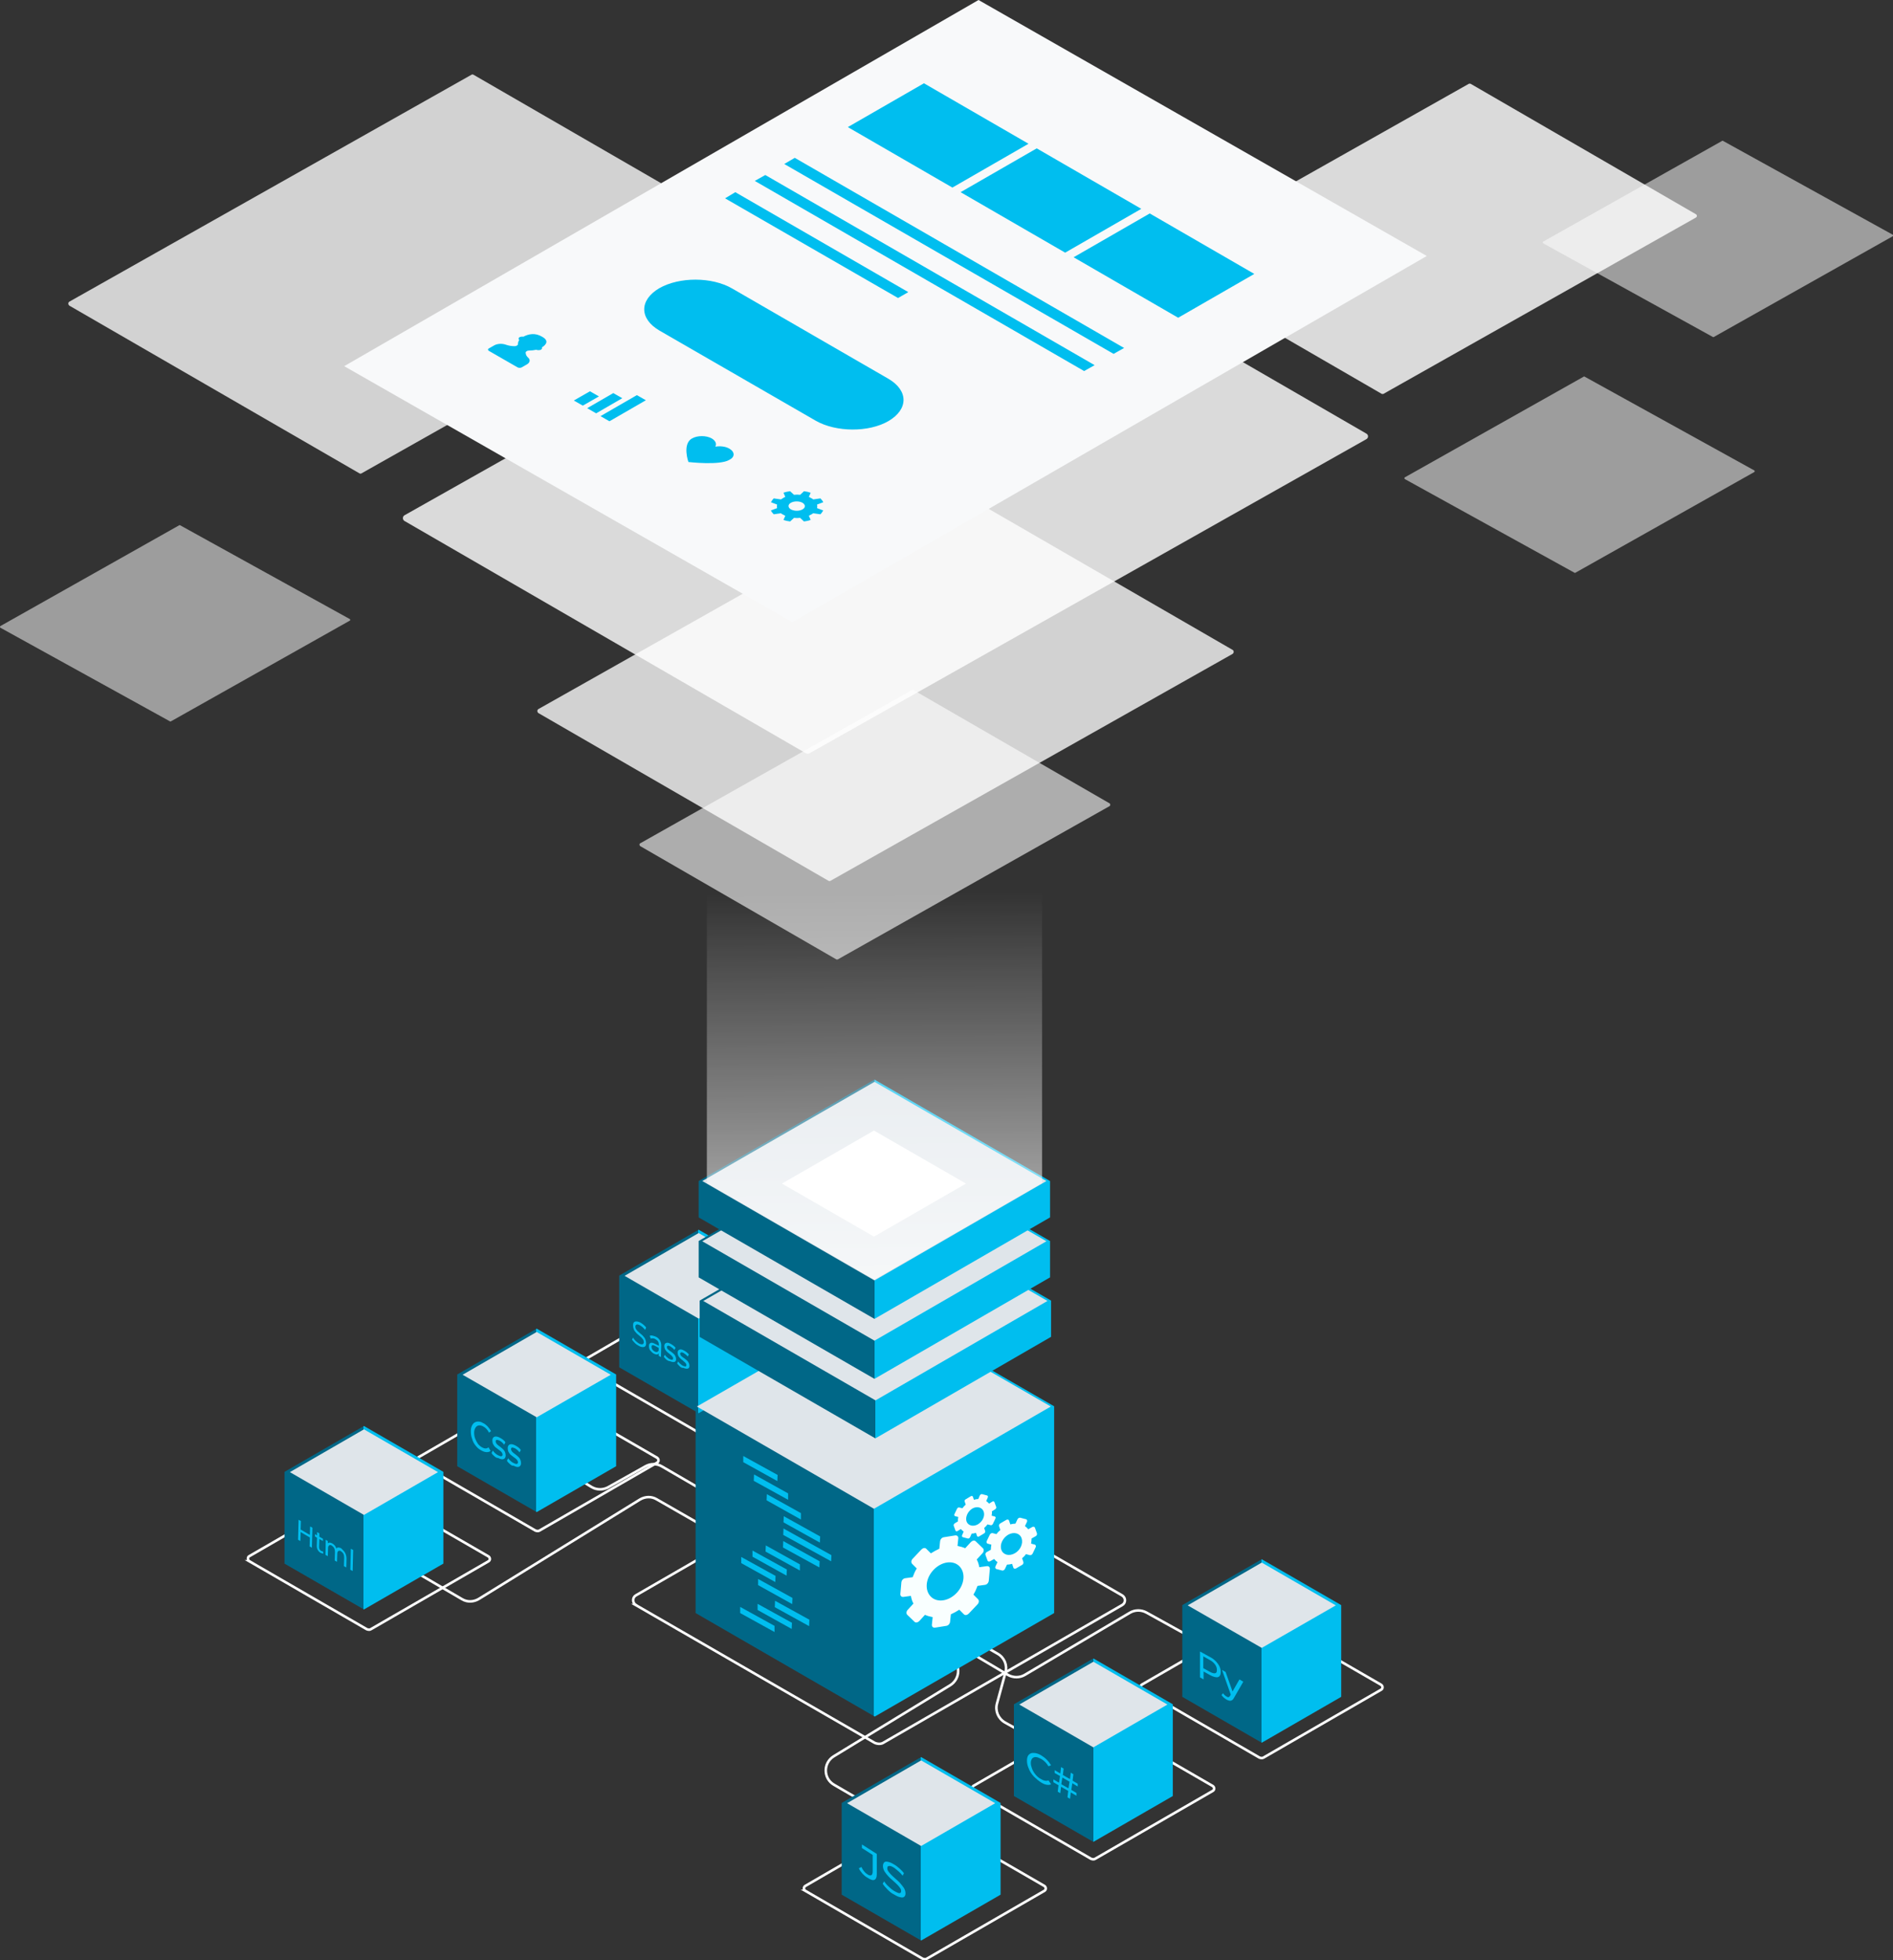 <svg xmlns="http://www.w3.org/2000/svg" viewBox="0 0 738.6 765" enable-background="new 0 0 738.6 765"><rect x="0" y="0" width="738.6" height="765" fill="#333333" stroke="none"/><style type="text/css">.st0{opacity:0.52;fill:#FFFFFF;} .st1{fill:none;stroke:#DFE5EA;stroke-miterlimit:10;} .st2{fill:none;stroke:#FFFFFF;stroke-miterlimit:10;} .st3{fill:url(#SVGID_1_);} .st4{fill:url(#SVGID_2_);} .st5{fill:url(#SVGID_3_);} .st6{fill:#DFE5EA;} .st7{fill:url(#SVGID_4_);} .st8{fill:url(#SVGID_5_);} .st9{fill:url(#SVGID_6_);} .st10{fill:#FFFFFF;} .st11{fill:url(#SVGID_7_);} .st12{fill:url(#SVGID_8_);} .st13{fill:url(#SVGID_9_);} .st14{fill:url(#SVGID_10_);} .st15{fill:#00BEEF;} .st16{fill:#F9FFFF;} .st17{opacity:0.78;fill:#FFFFFF;} .st18{opacity:0.82;fill:#FFFFFF;} .st19{opacity:0.6;fill:#FFFFFF;} .st20{fill:#F8F9FA;} .st21{fill:url(#SVGID_11_);}</style><path class="st0" d="M602.2 95l66.1 36.5c.1.1.3.1.4 0l69.8-39.3c.2-.1.2-.5 0-.6l-66.2-36.6c-.1-.1-.3-.1-.4 0l-69.8 39.3c-.2.2-.2.5.1.7z"/><path class="st1" d="M284.4 535.1l12.7 8.2"/><path class="st2" d="M161.1 612.9l19.2 11.2c2 1.2 4.5 1.1 6.5-.1l62.9-38.8c2-1.2 4.5-1.3 6.5-.1l30.5 17.5M377.9 644.5l15.5 9.2c2 1.1 4.5 1.1 6.5-.1l40.9-24.2c2-1.2 4.5-1.2 6.5-.1l21.5 11.9M220.4 574l10.4 6.3c2 1.2 4.5 1.2 6.5.1l14.6-8.2c2-1.1 4.4-1.1 6.4.1l17.7 10.3M371.9 635.4l17.4 10c2.6 1.5 3.8 4.5 3 7.3l-3.3 12.1c-.8 2.9.5 5.9 3.1 7.4l40.5 22.6"/><path class="st2" d="M248.1 626.4l93.1 53.7c1 .5 2.4.6 3.3.1l93.3-53.8c1.5-.8 1.5-2.9 0-3.8l-93.8-54.1c-.7-.4-1.5-.4-2.2 0l-93.7 54.1c-1.4.8-1.4 2.9 0 3.8zM97.3 609.3l45.8 26.5c.5.2 1.2.3 1.6 0l45.9-26.5c.7-.4.7-1.4 0-1.9l-46.2-26.7c-.3-.2-.7-.2-1.1 0l-46.2 26.7c-.5.4-.5 1.5.2 1.9zM314.2 737.9l45.8 26.5c.5.2 1.2.3 1.6 0l45.9-26.5c.7-.4.7-1.4 0-1.9l-46.2-26.7c-.3-.2-.7-.2-1.1 0l-46 26.7c-.7.4-.7 1.5 0 1.9zM379.9 698.9l45.8 26.5c.5.2 1.2.3 1.6 0l45.9-26.5c.7-.4.7-1.4 0-1.9l-46.2-26.7c-.3-.2-.7-.2-1.1 0l-46.2 26.7c-.5.5-.5 1.5.2 1.9zM445.6 659.4l45.8 26.5c.5.2 1.2.3 1.6 0l45.9-26.5c.7-.4.7-1.4 0-1.9l-46.2-26.7c-.3-.2-.7-.2-1.1 0l-46.2 26.7c-.5.5-.5 1.5.2 1.9zM163.1 570.8l45.8 26.5c.5.2 1.2.3 1.6 0l45.9-26.5c.7-.4.7-1.4 0-1.9l-46.2-26.7c-.3-.2-.7-.2-1.1 0l-46.2 26.7c-.6.4-.6 1.4.2 1.9zM227.4 532.9l45.8 26.5c.5.2 1.2.3 1.6 0l45.9-26.5c.7-.4.7-1.4 0-1.9l-46.2-26.7c-.3-.2-.7-.2-1.1 0l-46 26.7c-.7.4-.7 1.4 0 1.9zM359 639.6l11.7 7c4.2 2.5 4.2 8.5 0 11.1l-45.4 27.7c-4.2 2.6-4.1 8.7.1 11.1l31.8 18.5"/><linearGradient id="SVGID_1_" gradientUnits="userSpaceOnUse" x1="2734.645" y1="-751.404" x2="2734.645" y2="-589.881" gradientTransform="matrix(0 1 -1 0 -329.633 -2145.494)"><stop offset=".5" stop-color="#00BEEF"/><stop offset=".5" stop-color="#006787"/></linearGradient><path class="st3" d="M411.3 629.5v-80.7l-70-40.4-69.9 40.4v80.7l69.9 40.4z"/><linearGradient id="SVGID_2_" gradientUnits="userSpaceOnUse" x1="2789.749" y1="-857.624" x2="2789.749" y2="-786.029" gradientTransform="matrix(0 1 -1 0 -329.633 -2145.494)"><stop offset=".5" stop-color="#00BEEF"/><stop offset=".5" stop-color="#006787"/></linearGradient><path class="st4" d="M523.3 662.2v-35.8l-31-17.9-31 17.9v35.8l31 17.9z"/><linearGradient id="SVGID_3_" gradientUnits="userSpaceOnUse" x1="2661.23" y1="-637.905" x2="2661.23" y2="-566.31" gradientTransform="matrix(0 1 -1 0 -329.633 -2145.494)"><stop offset=".5" stop-color="#00BEEF"/><stop offset=".5" stop-color="#006787"/></linearGradient><path class="st5" d="M303.6 533.6v-35.8l-31-17.9-31 17.9v35.8l31 17.9z"/><path class="st6" d="M243.7 497.9l28.9 16.7 28.9-16.7-28.9-16.7zM271.9 548.9l69.1 39.9 69-39.9-69-39.8z"/><linearGradient id="SVGID_4_" gradientUnits="userSpaceOnUse" x1="410.107" y1="514.643" x2="273" y2="514.643"><stop offset=".5" stop-color="#00BEEF"/><stop offset=".5" stop-color="#006787"/></linearGradient><path class="st7" d="M410.1 521.7v-14.1s0-.1-.1-.1l-68.4-39.5h-.1l-68.4 39.5-.1.1v14.1s0 .1.1.1l68.4 39.5h.1l68.5-39.6z"/><path class="st6" d="M274.4 507.7l67.2 38.8 67.1-38.8-67.1-38.7z"/><linearGradient id="SVGID_5_" gradientUnits="userSpaceOnUse" x1="409.725" y1="491.438" x2="272.618" y2="491.438"><stop offset=".5" stop-color="#00BEEF"/><stop offset=".5" stop-color="#006787"/></linearGradient><path class="st8" d="M409.7 498.5v-14.2l-68.5-39.6-68.6 39.6v14.2l68.6 39.6z"/><path class="st6" d="M274 484.4l67.2 38.8 67.1-38.8-67.1-38.7z"/><linearGradient id="SVGID_6_" gradientUnits="userSpaceOnUse" x1="409.725" y1="467.966" x2="272.618" y2="467.966"><stop offset=".5" stop-color="#00BEEF"/><stop offset=".5" stop-color="#006787"/></linearGradient><path class="st9" d="M409.7 475.1v-14.2l-68.5-39.6-68.6 39.6v14.2l68.6 39.6z"/><path class="st6" d="M274 460.9l67.2 38.8 67.1-38.8-67.1-38.7z"/><path class="st10" d="M305.1 461.9l35.9 20.7 35.9-20.7-35.9-20.7z"/><path class="st6" d="M463.4 626.5l28.9 16.6 28.9-16.6-28.9-16.7z"/><linearGradient id="SVGID_7_" gradientUnits="userSpaceOnUse" x1="2828.495" y1="-791.901" x2="2828.495" y2="-720.306" gradientTransform="matrix(0 1 -1 0 -329.633 -2145.494)"><stop offset=".5" stop-color="#00BEEF"/><stop offset=".5" stop-color="#006787"/></linearGradient><path class="st11" d="M457.6 700.9v-35.8l-31-17.9-31 17.9v35.8l31 17.9z"/><path class="st6" d="M397.7 665.2l28.9 16.7 28.9-16.7-28.9-16.7z"/><linearGradient id="SVGID_8_" gradientUnits="userSpaceOnUse" x1="2867.016" y1="-724.645" x2="2867.016" y2="-653.05" gradientTransform="matrix(0 1 -1 0 -329.633 -2145.494)"><stop offset=".5" stop-color="#00BEEF"/><stop offset=".5" stop-color="#006787"/></linearGradient><path class="st12" d="M390.4 739.4v-35.8l-31-17.9-31 17.9v35.8l31 17.9z"/><path class="st6" d="M330.5 703.7l28.9 16.7 28.9-16.7-28.9-16.7z"/><linearGradient id="SVGID_9_" gradientUnits="userSpaceOnUse" x1="2699.75" y1="-574.649" x2="2699.75" y2="-503.054" gradientTransform="matrix(0 1 -1 0 -329.633 -2145.494)"><stop offset=".5" stop-color="#00BEEF"/><stop offset=".5" stop-color="#006787"/></linearGradient><path class="st13" d="M240.4 572.2v-35.8l-31-17.9-31 17.9v35.8l31 17.9z"/><path class="st6" d="M180.5 536.5l28.9 16.6 28.9-16.6-28.9-16.7z"/><linearGradient id="SVGID_10_" gradientUnits="userSpaceOnUse" x1="2737.787" y1="-507.315" x2="2737.787" y2="-435.72" gradientTransform="matrix(0 1 -1 0 -329.633 -2145.494)"><stop offset=".5" stop-color="#00BEEF"/><stop offset=".5" stop-color="#006787"/></linearGradient><path class="st14" d="M173 610.2v-35.8l-31-17.9-31 17.9v35.8l31 17.9z"/><path class="st6" d="M113.1 574.5l28.9 16.7 28.9-16.7-28.9-16.7z"/><path class="st15" d="M303.3 578l-13.3-7.4v-2.4l13.4 7.4zM307.5 585.3l-13.4-7.4.1-2.5 13.3 7.4zM312.5 593l-13.4-7.5.1-2.4 13.3 7.4zM319.9 602l-14.2-7.9.1-2.4 14.2 7.9zM324.3 609.3l-18.7-10.3.1-2.5 18.7 10.4zM319.7 611.7l-14.2-7.8.1-2.5 14.2 7.9zM312.1 612.9l-13.4-7.4.1-2.4 13.3 7.4zM306.9 614.9l-13.3-7.4v-2.4l13.4 7.4zM302.5 617.4l-13.3-7.4v-2.4l13.4 7.4zM309.1 626l-13.3-7.4v-2.4l13.4 7.4zM315.7 634.6l-13.4-7.4.1-2.5 13.4 7.4zM308.9 635.7l-13.3-7.4v-2.4l13.4 7.4zM302.2 636.9l-13.4-7.4v-2.4l13.4 7.4zM121.9 596.2l-.2 7.8-.9-.5.1-3.5-3.6-2.1-.1 3.5-.9-.5.2-7.8.9.5-.1 3.3 3.6 2.1.1-3.3.9.5zM126.2 606.2c-.1.1-.3.1-.5 0s-.4-.1-.6-.2c-.5-.3-.8-.6-1.1-1.1-.3-.5-.4-1-.4-1.6l.1-3.2-.8-.5v-.9l.8.5v-1.3l.9.5v1.3l1.4.8v.9l-1.4-.8-.1 3.2c0 .3.1.6.2.8.1.2.3.4.5.6.3.2.5.2.7.1l.3.9zM134.7 606.1c.3.6.5 1.4.5 2.2l-.1 3.4-.9-.5.1-3.3c0-.6-.1-1.1-.3-1.5-.2-.4-.5-.7-.9-1-.4-.3-.8-.3-1.1-.1-.3.2-.4.6-.4 1.2l-.1 3-.9-.5.1-3.3c0-.6-.1-1.1-.3-1.5-.2-.4-.5-.7-.9-1-.4-.3-.8-.3-1.1-.1-.3.2-.4.6-.4 1.2l-.1 3-.9-.5.1-5.9.8.5v.9c.2-.2.4-.3.7-.3.3 0 .6.1 1 .3.4.2.7.5 1 .8.3.4.5.7.6 1.2.2-.2.4-.4.8-.4.3 0 .7.1 1.1.3.8.8 1.3 1.3 1.6 1.9zM136.9 604.4l.9.5-.2 8.2-.9-.5.2-8.2zM403.3 693.2c-.8-.9-1.5-1.9-1.9-3-.5-1.1-.7-2.1-.7-3.1s.2-1.8.7-2.3c.5-.5 1.1-.8 2-.7.8 0 1.8.3 2.8.9.8.5 1.5 1 2.2 1.7.7.7 1.2 1.4 1.7 2.2l-1 .4c-.8-1.3-1.7-2.2-2.9-2.9-.8-.4-1.5-.7-2.1-.7-.6 0-1.1.2-1.4.6-.3.4-.5 1-.5 1.7s.2 1.5.5 2.3c.3.8.8 1.6 1.4 2.3.6.7 1.3 1.3 2.1 1.7 1.1.7 2.1.8 2.9.5l1 1.5c-.5.3-1 .3-1.7.2-.7-.1-1.4-.4-2.2-.9-1.1-.7-2-1.5-2.9-2.4zM418.4 695.9l-.4 2.6 2 1.2v1.1l-2.2-1.3-.3 2.5-1-.6.3-2.5-2.8-1.6-.3 2.5-1-.6.3-2.5-2-1.2v-1.1l2.2 1.3.4-2.6-2.1-1.2v-1.1l2.2 1.3.3-2.5 1 .6-.3 2.5 2.8 1.6.3-2.5 1 .6-.3 2.5 2 1.2v1.1l-2.1-1.3zm-1.1-.6l-2.8-1.6-.4 2.6 2.8 1.6.4-2.6zM475.2 649.3c.8 1.1 1.1 2.1 1.1 3.2s-.4 1.8-1.1 2-1.8-.1-3.1-.8l-2.5-1.4v3.1l-1.4-.8v-10.1l4 2.2c1.2.6 2.2 1.5 3 2.6zm-1.1 3.7c.5-.1.7-.5.7-1.3 0-.7-.2-1.4-.7-2.1-.5-.7-1.2-1.3-2.1-1.8l-2.5-1.4v4.6l2.5 1.4c.9.5 1.6.7 2.1.6zM485.1 656.3l-3.7 6.4c-.3.6-.7.9-1.2 1-.4.1-1-.1-1.6-.4-.4-.2-.7-.5-1.1-.8-.4-.3-.6-.7-.9-1l.6-.7c.4.6.9 1 1.4 1.3.3.2.6.3.8.2.2-.1.4-.2.6-.6l.2-.4-3.4-9.6 1.4.8 2.7 7.6 2.7-4.7 1.5.9zM336.5 731.2c-.6-.7-1.1-1.4-1.4-2.1l1-.5c.6 1.3 1.4 2.3 2.4 2.9.6.4 1.1.5 1.5.3.3-.2.5-.7.5-1.4v-6.5l-4.2-2.7v-1.4l5.8 3.7v7.8c0 1.3-.3 2-.9 2.3-.6.3-1.5 0-2.7-.8-.8-.4-1.4-1-2-1.6zM346.3 737.4c-.8-.8-1.4-1.5-1.9-2.3l.6-.9c.4.7 1 1.4 1.7 2 .7.7 1.4 1.3 2.1 1.7 1 .6 1.7.9 2.1.9.5 0 .7-.3.7-.8 0-.4-.1-.8-.4-1.2-.3-.4-.6-.8-1-1.2-.4-.4-.9-.9-1.6-1.5-.9-.8-1.6-1.4-2.1-2-.5-.5-1-1.2-1.4-1.8-.4-.7-.6-1.4-.6-2.1 0-.6.2-1.1.5-1.4.3-.3.8-.4 1.5-.2.7.1 1.5.5 2.5 1.1.7.4 1.4 1 2 1.5.7.6 1.2 1.2 1.7 1.8l-.5 1c-.5-.6-1-1.2-1.6-1.7-.6-.5-1.1-.9-1.6-1.3-.9-.6-1.6-.9-2.1-.8-.5 0-.7.3-.7.9 0 .4.1.8.4 1.2.3.4.6.8 1 1.2.4.4.9.9 1.6 1.5.9.8 1.6 1.4 2.1 2s1 1.2 1.4 1.8c.4.7.6 1.4.6 2.1 0 .6-.2 1.1-.5 1.3-.3.3-.8.4-1.5.2-.7-.1-1.5-.5-2.5-1.1-.9-.4-1.7-1.1-2.5-1.9zM185.7 564.3c-.7-.8-1.2-1.7-1.5-2.8-.4-1-.5-2-.5-3.1 0-1 .3-1.9.7-2.5.4-.6 1-1 1.7-1.1.7-.1 1.5 0 2.3.5.7.3 1.3.8 1.8 1.3.5.6 1 1.2 1.4 1.9l-.8.6c-.6-1.2-1.4-2-2.4-2.5-.6-.3-1.2-.4-1.7-.3-.5.1-.9.4-1.2.9-.3.5-.5 1.1-.5 1.9 0 .8.1 1.5.4 2.3.3.8.7 1.5 1.1 2.1.5.6 1.1 1.1 1.7 1.4.9.5 1.8.5 2.4-.1l.8 1.4c-.4.4-.9.5-1.5.5s-1.2-.2-1.8-.5c-1-.5-1.8-1.1-2.4-1.9zM192.9 568.3c-.5-.4-.9-.8-1.1-1.3l.5-.9c.3.4.6.8 1 1.1.4.4.8.6 1.2.8 1 .5 1.5.4 1.6-.3 0-.2-.1-.5-.2-.7-.1-.2-.3-.4-.5-.6-.2-.2-.5-.4-.9-.7-.5-.4-.9-.7-1.3-1-.3-.3-.6-.7-.8-1.1s-.3-.9-.3-1.5c0-.7.3-1.2.8-1.4.5-.2 1.2-.1 2 .3.4.2.9.5 1.3.8.4.3.8.7 1 1.1l-.5.9c-.5-.7-1.1-1.2-1.8-1.6-.5-.2-.9-.3-1.1-.3-.3.1-.4.3-.4.6s.1.5.2.7c.1.2.3.4.5.6.2.2.5.4.9.7.5.4.9.7 1.2 1 .3.3.6.6.8 1.1.2.4.3.9.3 1.4 0 .7-.3 1.2-.8 1.4-.5.2-1.2.1-2.1-.4-.6 0-1.1-.3-1.5-.7zM198.9 571.3c-.5-.4-.9-.8-1.1-1.3l.5-.9c.3.4.6.8 1 1.1.4.4.8.6 1.2.8 1 .5 1.5.4 1.6-.3 0-.2-.1-.5-.2-.7s-.3-.4-.5-.6c-.2-.2-.5-.4-.9-.7-.5-.4-.9-.7-1.3-1-.3-.3-.6-.7-.8-1.1-.2-.4-.3-.9-.3-1.5 0-.7.3-1.2.8-1.4.5-.2 1.2-.1 2 .3.4.2.9.5 1.3.8.4.3.8.7 1 1.1l-.5.9c-.5-.7-1.1-1.2-1.8-1.6-.5-.2-.9-.3-1.1-.3-.3.1-.4.3-.4.6s.1.5.2.7c.1.2.3.4.5.6.2.2.5.4.9.7.5.4.9.7 1.2 1 .3.3.6.6.8 1.1s.3.9.3 1.4c0 .7-.3 1.2-.8 1.4-.5.2-1.2.1-2.1-.4-.5.1-1-.2-1.5-.7zM247.8 524.2c-.5-.5-.9-1-1.2-1.4l.4-.8c.3.5.6.9 1 1.3s.9.7 1.3 1c.6.3 1.1.4 1.4.3.3-.1.5-.4.5-.8 0-.3-.1-.6-.2-.9l-.6-.8c-.2-.2-.6-.5-1-.9-.5-.4-1-.8-1.3-1.2-.3-.3-.6-.7-.8-1.2-.2-.5-.3-1-.3-1.6 0-.5.1-.9.3-1.1.2-.3.5-.4 1-.4.4 0 .9.1 1.5.4.4.2.8.5 1.3.9.4.4.8.7 1 1.1l-.4.9c-.3-.4-.6-.7-1-1.1-.3-.3-.7-.5-1-.7-.6-.3-1-.4-1.3-.3-.3.1-.5.4-.5.8 0 .3.1.6.2.9l.6.8c.2.2.6.5 1 .9.5.4 1 .8 1.3 1.2.3.3.6.7.8 1.2.2.5.3 1 .3 1.5s-.1.9-.3 1.1c-.2.3-.5.4-1 .4-.4 0-.9-.1-1.6-.5-.3-.2-.9-.5-1.4-1zM257.5 523.1c.4.7.6 1.5.5 2.4l-.1 4.1-.9-.5v-.9c-.2.2-.4.4-.7.4-.3 0-.7-.1-1.1-.3-.6-.3-1.1-.8-1.5-1.3s-.5-1.1-.5-1.7c0-.6.2-1 .6-1.2.4-.2.9-.1 1.7.3l1.6.8v-.2c0-.5-.1-1-.3-1.4-.2-.4-.6-.7-1.1-1-.3-.2-.6-.3-1-.3-.3 0-.6 0-.8.1l-.4-1.1c.3-.1.6-.2 1-.1s.8.2 1.3.4c.7.3 1.3.8 1.7 1.5zm-1.1 4.5c.3-.1.5-.3.6-.6v-1l-1.5-.8c-.8-.4-1.3-.3-1.3.4 0 .3.1.7.3 1 .2.3.5.6.9.8.3.2.7.3 1 .2zM260 530.6c-.4-.4-.7-.7-1-1.1l.4-.8c.2.3.5.7.9 1 .3.3.7.6 1 .7.9.4 1.3.4 1.3-.3 0-.2 0-.4-.2-.6s-.3-.3-.4-.5c-.2-.1-.4-.3-.7-.6-.4-.3-.8-.6-1.1-.9-.3-.3-.5-.6-.7-.9-.2-.4-.3-.8-.3-1.3 0-.6.2-1 .7-1.2.4-.2 1-.1 1.7.3.4.2.7.4 1.1.7.4.3.7.6.9.9l-.5.8c-.4-.6-1-1-1.6-1.4-.4-.2-.7-.3-1-.2-.2.1-.3.2-.3.5 0 .2.1.4.2.6.1.2.3.4.5.5.2.2.4.4.8.6.4.3.8.6 1.1.9.3.2.5.6.7.9.2.4.3.8.3 1.2 0 .6-.2 1-.7 1.1-.4.1-1 0-1.7-.3-.5 0-1-.3-1.4-.6zM265.2 533.2c-.4-.4-.7-.7-1-1.1l.4-.8c.2.3.5.7.9 1 .3.3.7.6 1 .7.9.4 1.3.4 1.3-.3 0-.2 0-.4-.2-.6l-.4-.5c-.2-.1-.4-.3-.7-.6-.4-.3-.8-.6-1.1-.9-.3-.3-.5-.6-.7-.9-.2-.4-.3-.8-.3-1.3 0-.6.2-1 .7-1.2.4-.2 1-.1 1.7.3.4.2.7.4 1.1.7.4.3.7.6.9.9l-.5.8c-.4-.6-1-1-1.6-1.4-.4-.2-.7-.3-1-.2-.2.1-.3.2-.3.5 0 .2.1.4.2.6.1.2.3.4.5.5.2.2.4.4.8.6.4.3.8.6 1.1.9.3.2.5.6.7.9.2.4.3.8.3 1.2 0 .6-.2 1-.7 1.1-.4.1-1 0-1.7-.3-.5.1-1-.2-1.4-.6z"/><path class="st16" d="M385 611.2l-2.9.4c-.2-1.1-.5-2.1-1-3l2.2-2.4c.6-.6.7-1.5.2-2l-2.8-2.7c-.5-.5-1.3-.3-1.9.3l-2.2 2.4c-.9-.4-2-.7-3-.9l.3-2.9c.1-.8-.5-1.3-1.2-1.2l-4.4.7c-.8.1-1.4.8-1.5 1.6l-.3 2.9c-1.1.5-2.2 1.1-3.3 1.8l-1.8-1.8c-.5-.5-1.3-.3-1.9.3l-3.4 3.6c-.6.6-.7 1.5-.2 2l1.8 1.8c-.7 1.1-1.2 2.3-1.6 3.4l-2.9.4c-.8.1-1.4.8-1.5 1.6l-.4 4.5c-.1.8.5 1.3 1.2 1.2l2.9-.4c.2 1.1.5 2.1 1 3l-2.2 2.4c-.6.6-.7 1.5-.2 2l2.8 2.7c.5.5 1.3.3 1.9-.3l2.2-2.4c.9.4 2 .7 3 .9l-.3 2.9c-.1.8.5 1.3 1.2 1.2l4.4-.7c.8-.1 1.4-.8 1.5-1.6l.3-2.9c1.1-.5 2.2-1.1 3.3-1.8l1.8 1.8c.5.5 1.3.3 1.9-.3l3.4-3.6c.6-.6.7-1.5.2-2l-1.8-1.8c.7-1.1 1.2-2.3 1.6-3.4l2.9-.4c.8-.1 1.4-.8 1.5-1.6l.4-4.5c.1-.8-.4-1.3-1.2-1.2zm-11.7 10.4c-3.1 3.3-7.6 4-10.1 1.5s-2.1-7.1 1-10.4c3.1-3.3 7.6-4 10.1-1.5s2.1 7.1-1 10.4zM404.1 599.5c.4-.2.6-.7.5-1.1l-.8-2.2c-.1-.4-.6-.5-1-.3l-1.6.9c-.4-.5-.8-.9-1.3-1.2l.8-1.7c.2-.4 0-.9-.3-1l-2.3-.6c-.4-.1-.9.2-1.1.6l-.8 1.7c-.6 0-1.3.1-2 .3l-.5-1.5c-.1-.4-.6-.5-1-.3l-2.4 1.4c-.4.2-.6.7-.5 1.1l.5 1.5c-.6.5-1.1 1-1.5 1.6l-1.5-.4c-.4-.1-.9.2-1.1.6l-1.2 2.5c-.2.4 0 .9.3 1l1.5.4c-.1.7-.2 1.3-.2 2l-1.6.9c-.4.2-.6.7-.5 1.1l.8 2.2c.1.4.6.5 1 .3l1.6-.9c.4.5.8.9 1.3 1.2l-.8 1.7c-.2.4 0 .9.3 1l2.3.6c.4.1.9-.2 1.1-.6l.8-1.7c.6 0 1.3-.1 2-.3l.5 1.5c.1.4.6.5 1 .3l2.4-1.4c.4-.2.6-.7.5-1.1l-.5-1.5c.6-.5 1.1-1 1.5-1.6l1.5.4c.4.1.9-.2 1.1-.6l1.2-2.5c.2-.4 0-.9-.3-1l-1.5-.4c.1-.7.2-1.3.2-2l1.6-.9zm-8.2 6.7c-2.2 1.2-4.5.6-5.2-1.4-.7-2 .5-4.6 2.7-5.9 2.2-1.2 4.5-.6 5.2 1.4.7 2.1-.5 4.7-2.7 5.9zM372.8 597.3c.1.3.5.4.8.2l1.3-.8c.3.4.7.7 1.1 1l-.6 1.4c-.2.4 0 .7.3.8l1.9.5c.3.1.7-.1.9-.5l.6-1.4c.5 0 1.1-.1 1.7-.3l.4 1.2c.1.3.5.4.8.2l2-1.2c.3-.2.5-.6.4-.9l-.4-1.2c.5-.4.9-.9 1.3-1.4l1.2.3c.3.1.7-.1.9-.5l1-2.1c.2-.4 0-.7-.3-.8l-1.2-.3c.1-.6.2-1.1.1-1.7l1.3-.8c.3-.2.5-.6.4-.9l-.7-1.9c-.1-.3-.5-.4-.8-.2l-1.3.8c-.3-.4-.7-.7-1.1-1l.6-1.4c.2-.4 0-.7-.3-.8l-1.9-.5c-.3-.1-.7.1-.9.5l-.6 1.4c-.5 0-1.1.1-1.7.3l-.4-1.2c-.1-.3-.5-.4-.8-.2l-2 1.2c-.4.2-.5.6-.4.9l.4 1.2c-.5.4-.9.9-1.3 1.4l-1.2-.3c-.3-.1-.7.1-.9.5l-1 2.1c-.2.4 0 .7.3.8l1.2.3c-.1.6-.2 1.1-.1 1.7l-1.3.8c-.3.2-.5.6-.4.9l.7 1.9zm6.6-8.6c1.8-1 3.8-.5 4.4 1.2.6 1.7-.4 3.9-2.3 5-1.8 1-3.8.5-4.4-1.2-.5-1.7.5-3.9 2.3-5z"/><path class="st17" d="M210.1 278.3l113.1 65.4c.3.2.6.2.9 0l156.8-88.5c.6-.4.6-1.3 0-1.6l-113.1-65.4c-.3-.2-.6-.2-.9 0l-156.8 88.5c-.6.3-.6 1.2 0 1.6zM27.1 119.3l113.1 65.4c.3.2.6.2.9 0l156.8-88.5c.6-.4.6-1.3 0-1.6l-113.1-65.4c-.3-.2-.6-.2-.9 0l-156.8 88.5c-.6.3-.6 1.2 0 1.6z"/><path class="st18" d="M157.8 203.3l156.7 90.7c.4.2.9.2 1.3 0l217.3-122.6c.9-.5.9-1.7 0-2.2l-156.7-90.7c-.4-.2-.9-.2-1.3 0l-217.3 122.6c-.8.5-.8 1.7 0 2.2zM451.2 102.8l87.9 50.9c.2.1.5.1.7 0l121.9-68.8c.5-.3.5-1 0-1.3l-87.9-50.9c-.2-.1-.5-.1-.7 0l-121.9 68.8c-.5.4-.5 1.1 0 1.3z"/><path class="st19" d="M249.8 330.2l76.5 44.2c.2.1.4.1.6 0l106-59.8c.4-.2.4-.9 0-1.1l-76.5-44.2c-.2-.1-.4-.1-.6 0l-106 59.8c-.4.2-.4.8 0 1.1z"/><path class="st0" d="M548.2 187l66.1 36.5c.1.1.3.1.4 0l69.8-39.3c.2-.1.2-.5 0-.6l-66.2-36.6c-.1-.1-.3-.1-.4 0l-69.8 39.3c-.2.2-.2.5.1.7zM.2 245l66.1 36.5c.1.1.3.1.4 0l69.8-39.3c.2-.1.2-.5 0-.6l-66.2-36.6c-.1-.1-.3-.1-.4 0l-69.7 39.3c-.3.2-.3.5 0 .7z"/><path class="st20" d="M309.2 242.8l-174.9-99.9 247.5-142.9 174.9 99.9z"/><path class="st15" d="M401.3 56.1l-40.8-23.6-29.7 17.1 40.8 23.6 29.7-17.1zM445.3 81.5l-40.8-23.6-29.7 17.1 40.8 23.6 29.7-17.1zM489.4 106.9l-40.8-23.6-29.7 17.1 40.8 23.6 29.7-17.1zM434.5 138.1l-128.5-74.1 4.1-2.4 128.5 74.2zM423 144.8l-128.5-74.2 4.1-2.3 128.5 74.2zM350.4 116.3l-67.5-38.9 4-2.4 67.5 39zM206.1 139.6c-.7-.6-1-1.3-1-2 0-.4.6-.8 1.3-.8.9 0 1.9-.1 2.8-.3.5.2 1.4.2 1.8 0 .5-.3.6-.6.4-.9 1.9-1.2 2.8-2.7.1-4.2-2.7-1.6-5.2-1.1-7.3 0-.4-.1-1.1 0-1.5.2-.5.3-.4.8-.1 1.1-.4.5-.5 1.1-.5 1.6 0 .4-.6.8-1.3.8-1.2 0-2.4-.2-3.5-.6-1.4-.5-3.3-.4-4.5.3l-2.1 1.2c-.4.2-.4.6 0 .9l11.3 6.5c.4.2 1.1.2 1.5 0l2.1-1.2c1.2-.7 1.4-1.8.5-2.6zM316.5 200.8l.8-.5 2.8.4c.5-.5.8-1 1.1-1.5l-2.4-.9c.1-.5.1-.9 0-1.4l2.4-.9c-.2-.5-.6-1-1.1-1.5l-2.8.4c-.2-.2-.5-.4-.8-.5l-.9-.5.7-1.6c-.8-.3-1.7-.5-2.6-.6l-1.5 1.4c-.8-.1-1.6-.1-2.4 0l-1.5-1.4c-.9.1-1.8.3-2.6.6l.7 1.6c-.3.1-.6.3-.9.5l-.8.5-2.8-.4c-.5.5-.8 1-1.1 1.5l2.4.9c-.1.5-.1.9 0 1.4l-2.4.9c.2.5.6 1 1.1 1.5l2.8-.4c.2.2.5.4.8.5l.9.5-.7 1.6c.8.3 1.7.5 2.6.6l1.5-1.4c.8.1 1.6.1 2.4 0l1.5 1.4c.9-.1 1.8-.3 2.6-.6l-.7-1.6c.3-.2.6-.4.9-.5zm-7.9-2c-1.2-.7-1.3-1.9 0-2.6 1.2-.7 3.3-.7 4.5 0 1.2.7 1.3 1.9 0 2.6-1.2.7-3.2.7-4.5 0zM223.9 156.3l3.5 2 6.3-3.6-3.5-2-6.3 3.6zm5.2 3l3.5 2 10.2-5.9-3.5-2-10.2 5.9zm19.4-5.1l-14.2 8.2 3.5 2 14.2-8.2-3.5-2zM284.6 175.1c-1.5-.9-3.6-1.1-5.5-.8.6-1.1.1-2.3-1.4-3.2-2.1-1.2-5.6-1.2-7.7 0-3.9 2.2-1.4 9.2-1.4 9.2s12.1 1.4 15.9-.8c2.3-1.1 2.3-3.1.1-4.4zM318.3 164.2l-61-35.2c-7.9-4.6-7.9-11.9-.1-16.5 7.8-4.5 20.6-4.5 28.5.1l60.9 35.2c7.9 4.6 7.9 11.9.1 16.5-7.7 4.5-20.5 4.4-28.4-.1z"/><linearGradient id="SVGID_11_" gradientUnits="userSpaceOnUse" x1="340.604" y1="271.267" x2="342.079" y2="564.611"><stop offset=".237" stop-color="#fff" stop-opacity="0"/><stop offset=".263" stop-color="#fff" stop-opacity="0"/><stop offset="1" stop-color="#fff"/></linearGradient><path class="st21" d="M406.6 461.7v-155.2h-130.8v155.2l65.4 37.7z"/></svg>